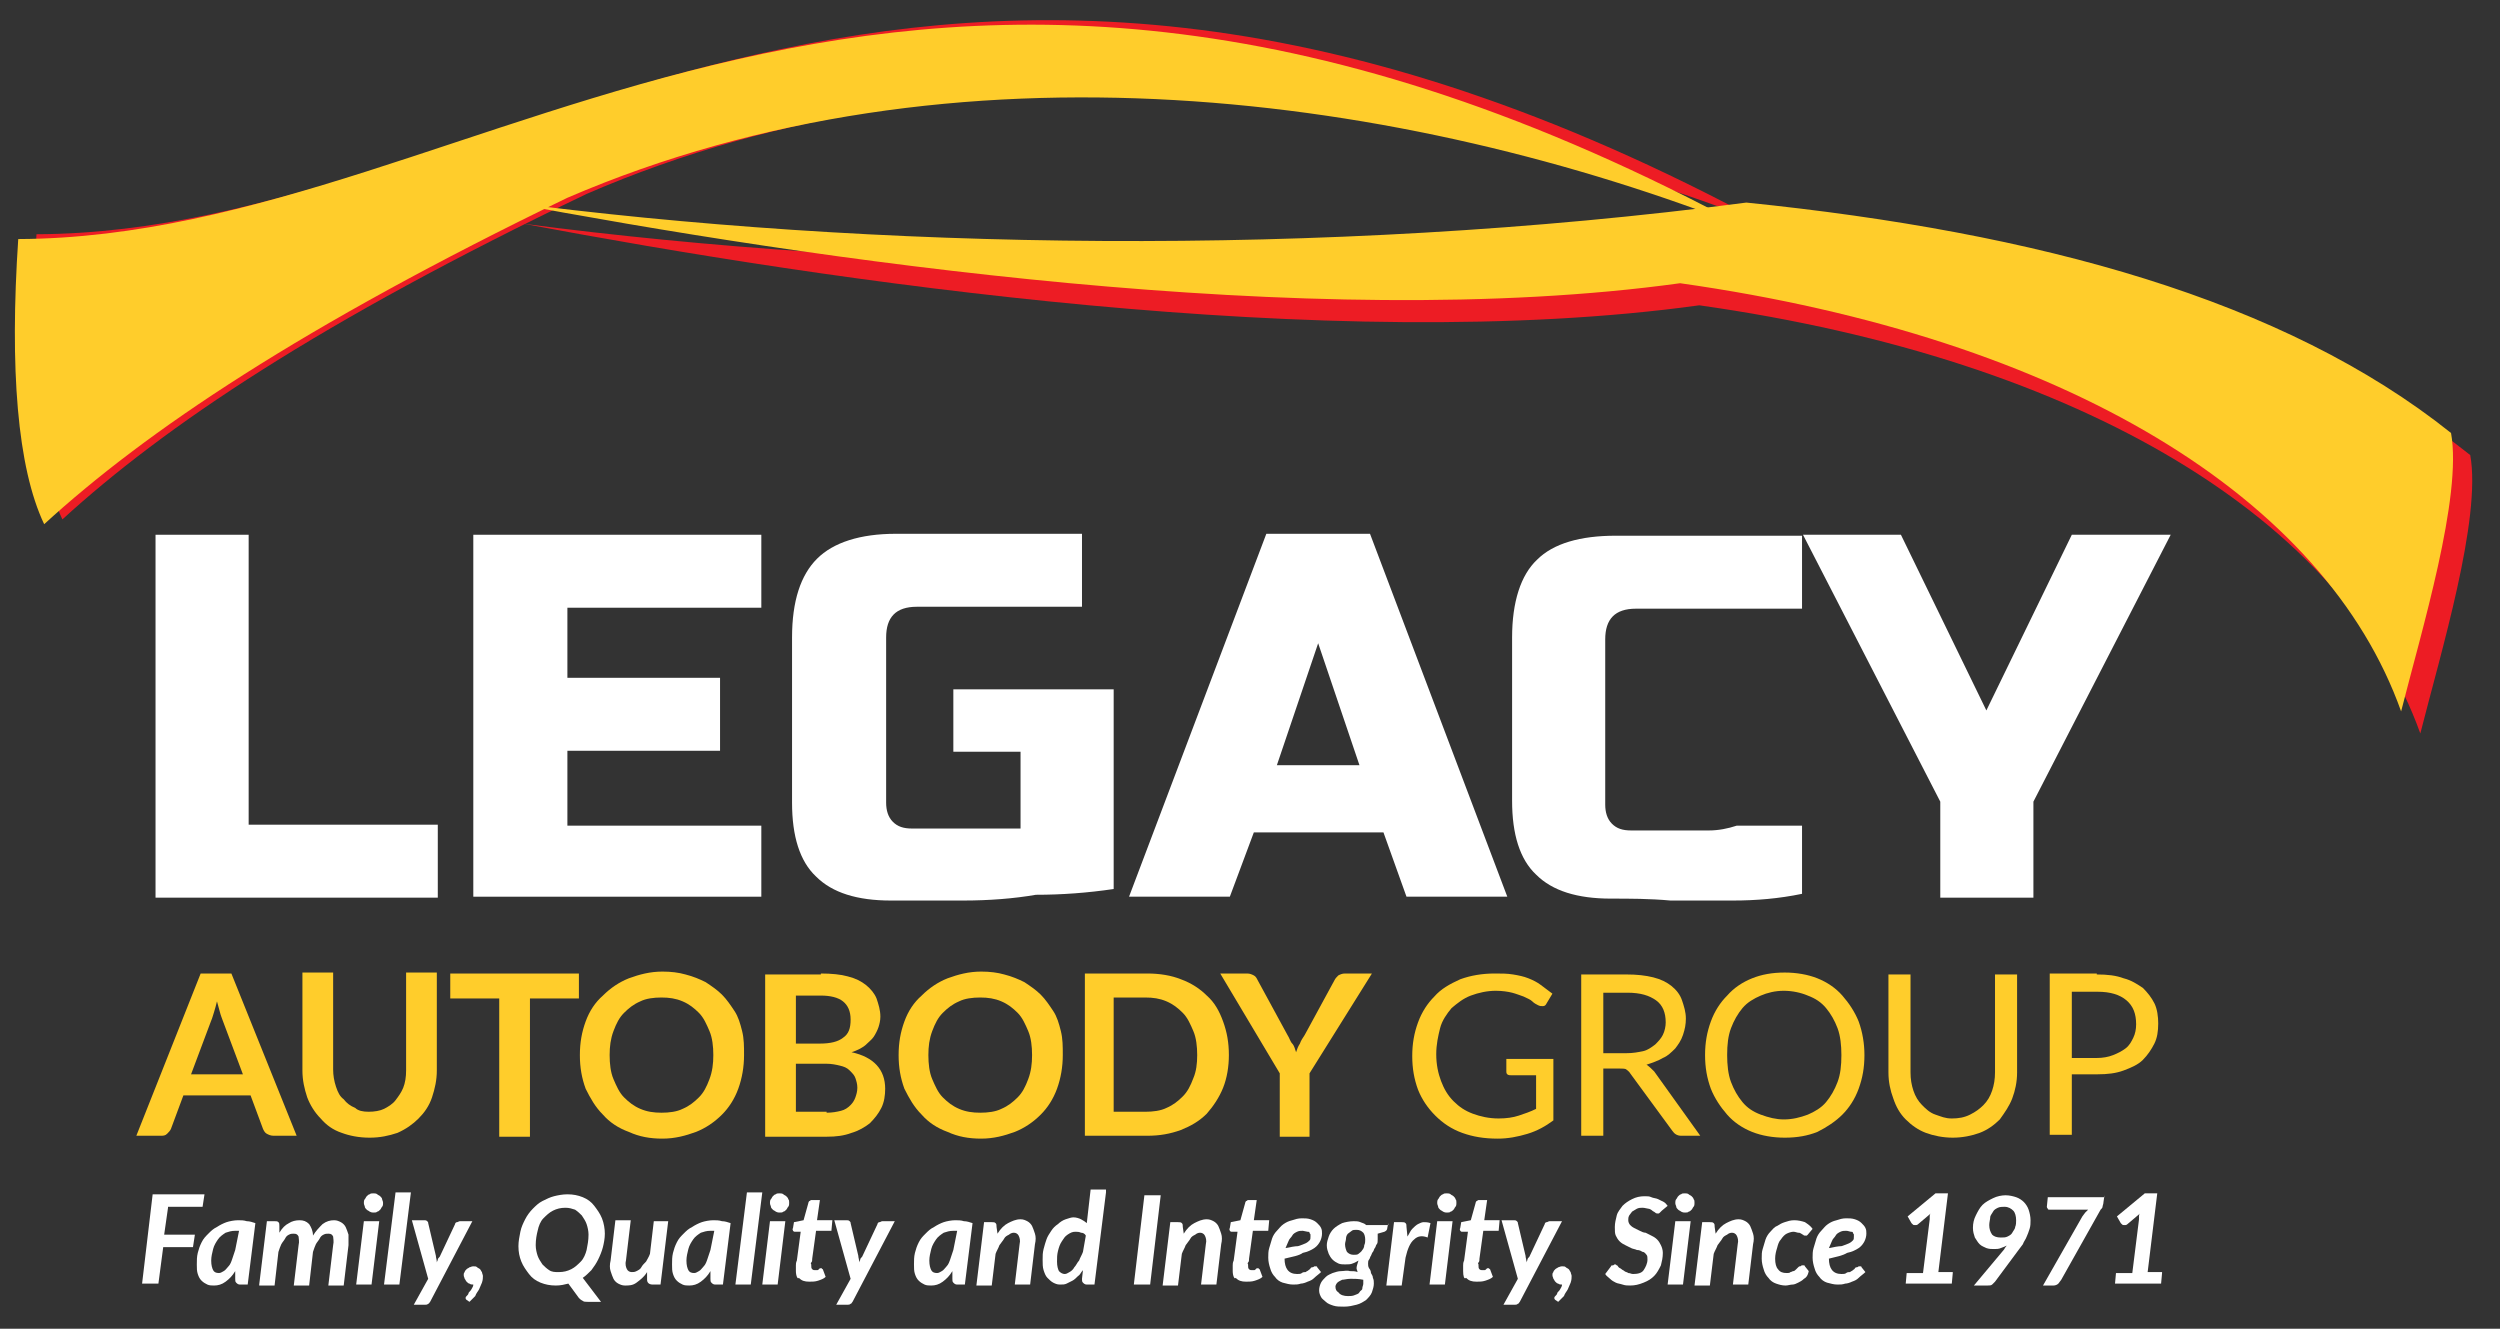 <?xml version="1.0" encoding="utf-8"?>
<!-- Generator: Adobe Illustrator 21.0.0, SVG Export Plug-In . SVG Version: 6.00 Build 0)  -->
<!DOCTYPE svg PUBLIC "-//W3C//DTD SVG 1.1//EN" "http://www.w3.org/Graphics/SVG/1.1/DTD/svg11.dtd">
<svg version="1.1" id="Layer_1" xmlns="http://www.w3.org/2000/svg" xmlns:xlink="http://www.w3.org/1999/xlink" x="0px" y="0px"
	 viewBox="0 0 260.4 138.4" style="enable-background:new 0 0 260.4 138.4;" xml:space="preserve">
<rect x="0" y="0" width="260.4" height="138.4" fill="#333333" stroke="none"/>
<style type="text/css">
	.st0{fill:#FFCD2B;}
	.st1{fill:#FFFFFF;}
	.st2{fill-rule:evenodd;clip-rule:evenodd;fill:#ED1C24;}
	.st3{fill-rule:evenodd;clip-rule:evenodd;fill:#FFCD2B;}
</style>
<g>
	<g>
		<path class="st0" d="M30.9,118.3h-2.4c-0.3,0-0.5-0.1-0.7-0.2s-0.3-0.3-0.4-0.5l-1.3-3.5h-7l-1.3,3.5c-0.1,0.2-0.2,0.3-0.4,0.5
			s-0.4,0.2-0.7,0.2h-2.5l6.7-16.9h3.2L30.9,118.3z M25.3,111.9l-2.1-5.6c-0.1-0.3-0.2-0.5-0.3-0.9s-0.2-0.7-0.3-1.1
			c-0.1,0.4-0.2,0.8-0.3,1.1c-0.1,0.3-0.2,0.7-0.3,0.9l-2.1,5.6H25.3z"/>
		<path class="st0" d="M38.4,115.8c0.6,0,1.2-0.1,1.6-0.3s0.9-0.5,1.2-0.9c0.3-0.4,0.6-0.8,0.8-1.3s0.3-1.1,0.3-1.8v-10.2h3.2v10.2
			c0,1-0.2,1.9-0.5,2.8c-0.3,0.9-0.8,1.6-1.4,2.2s-1.3,1.1-2.2,1.5c-0.9,0.3-1.8,0.5-2.9,0.5c-1.1,0-2.1-0.2-2.9-0.5
			c-0.9-0.3-1.6-0.8-2.2-1.5c-0.6-0.6-1.1-1.4-1.4-2.2c-0.3-0.9-0.5-1.8-0.5-2.8v-10.2h3.2v10.1c0,0.6,0.1,1.2,0.3,1.8
			s0.4,1,0.8,1.3c0.3,0.4,0.7,0.7,1.2,0.9C37.3,115.7,37.8,115.8,38.4,115.8z"/>
		<path class="st0" d="M60.3,104h-5.1v14.4H52V104h-5.1v-2.6h13.4V104z"/>
		<path class="st0" d="M77.5,109.9c0,1.2-0.2,2.4-0.6,3.5c-0.4,1.1-1,2-1.7,2.7c-0.8,0.8-1.7,1.4-2.7,1.8c-1.1,0.4-2.2,0.7-3.5,0.7
			c-1.3,0-2.4-0.2-3.5-0.7c-1.1-0.4-2-1-2.7-1.8c-0.8-0.8-1.3-1.7-1.8-2.7c-0.4-1.1-0.6-2.2-0.6-3.5s0.2-2.4,0.6-3.5
			c0.4-1.1,1-2,1.8-2.7c0.8-0.8,1.7-1.4,2.7-1.8c1.1-0.4,2.2-0.7,3.5-0.7c0.9,0,1.7,0.1,2.4,0.3c0.8,0.2,1.5,0.5,2.1,0.8
			c0.6,0.4,1.2,0.8,1.7,1.3c0.5,0.5,0.9,1.1,1.3,1.7s0.6,1.3,0.8,2.1S77.5,109,77.5,109.9z M74.3,109.9c0-0.9-0.1-1.8-0.4-2.5
			c-0.3-0.7-0.6-1.4-1.1-1.9s-1-0.9-1.7-1.2c-0.7-0.3-1.4-0.4-2.2-0.4c-0.8,0-1.6,0.1-2.2,0.4c-0.7,0.3-1.2,0.7-1.7,1.2
			c-0.5,0.5-0.8,1.1-1.1,1.9s-0.4,1.6-0.4,2.5c0,0.9,0.1,1.8,0.4,2.5c0.3,0.7,0.6,1.4,1.1,1.9c0.5,0.5,1,0.9,1.7,1.2
			c0.7,0.3,1.4,0.4,2.2,0.4c0.8,0,1.6-0.1,2.2-0.4c0.7-0.3,1.2-0.7,1.7-1.2s0.8-1.1,1.1-1.9C74.2,111.6,74.3,110.8,74.3,109.9z"/>
		<path class="st0" d="M85.5,101.4c1.1,0,2.1,0.1,2.8,0.3c0.8,0.2,1.4,0.5,1.9,0.9s0.9,0.9,1.1,1.4c0.2,0.6,0.4,1.2,0.4,1.9
			c0,0.4-0.1,0.8-0.2,1.1s-0.3,0.7-0.5,1s-0.6,0.6-0.9,0.9c-0.4,0.3-0.8,0.5-1.4,0.7c2.3,0.5,3.5,1.8,3.5,3.8c0,0.7-0.1,1.4-0.4,2
			c-0.3,0.6-0.7,1.1-1.2,1.6c-0.5,0.4-1.2,0.8-1.9,1c-0.8,0.3-1.6,0.4-2.6,0.4h-6.4v-16.9H85.5z M82.9,103.8v4.9h2.5
			c1.1,0,1.9-0.2,2.4-0.6c0.6-0.4,0.8-1,0.8-1.9c0-0.9-0.3-1.5-0.8-1.9c-0.5-0.4-1.3-0.6-2.3-0.6H82.9z M86.1,115.9
			c0.6,0,1.1-0.1,1.5-0.2c0.4-0.1,0.7-0.3,1-0.6c0.2-0.2,0.4-0.5,0.5-0.8s0.2-0.6,0.2-1c0-0.4-0.1-0.7-0.2-1s-0.3-0.5-0.6-0.8
			s-0.6-0.4-1-0.5s-0.9-0.2-1.4-0.2h-3.2v5H86.1z"/>
		<path class="st0" d="M110.7,109.9c0,1.2-0.2,2.4-0.6,3.5c-0.4,1.1-1,2-1.7,2.7c-0.8,0.8-1.7,1.4-2.7,1.8c-1.1,0.4-2.2,0.7-3.5,0.7
			c-1.3,0-2.4-0.2-3.5-0.7c-1.1-0.4-2-1-2.7-1.8c-0.8-0.8-1.3-1.7-1.8-2.7c-0.4-1.1-0.6-2.2-0.6-3.5s0.2-2.4,0.6-3.5
			c0.4-1.1,1-2,1.8-2.7c0.8-0.8,1.7-1.4,2.7-1.8c1.1-0.4,2.2-0.7,3.5-0.7c0.9,0,1.7,0.1,2.4,0.3c0.8,0.2,1.5,0.5,2.1,0.8
			c0.6,0.4,1.2,0.8,1.7,1.3c0.5,0.5,0.9,1.1,1.3,1.7s0.6,1.3,0.8,2.1S110.7,109,110.7,109.9z M107.5,109.9c0-0.9-0.1-1.8-0.4-2.5
			c-0.3-0.7-0.6-1.4-1.1-1.9s-1-0.9-1.7-1.2c-0.7-0.3-1.4-0.4-2.2-0.4c-0.8,0-1.6,0.1-2.2,0.4c-0.7,0.3-1.2,0.7-1.7,1.2
			c-0.5,0.5-0.8,1.1-1.1,1.9s-0.4,1.6-0.4,2.5c0,0.9,0.1,1.8,0.4,2.5c0.3,0.7,0.6,1.4,1.1,1.9c0.5,0.5,1,0.9,1.7,1.2
			c0.7,0.3,1.4,0.4,2.2,0.4c0.8,0,1.6-0.1,2.2-0.4c0.7-0.3,1.2-0.7,1.7-1.2s0.8-1.1,1.1-1.9C107.4,111.6,107.5,110.8,107.5,109.9z"
			/>
		<path class="st0" d="M128,109.9c0,1.2-0.2,2.4-0.6,3.4c-0.4,1-1,1.9-1.7,2.7c-0.8,0.8-1.7,1.3-2.7,1.7c-1.1,0.4-2.2,0.6-3.5,0.6
			h-6.5v-16.9h6.5c1.3,0,2.5,0.2,3.5,0.6c1.1,0.4,2,1,2.7,1.7c0.8,0.7,1.3,1.6,1.7,2.7C127.8,107.5,128,108.6,128,109.9z
			 M124.7,109.9c0-0.9-0.1-1.8-0.4-2.5s-0.6-1.4-1.1-1.9c-0.5-0.5-1-0.9-1.7-1.2c-0.7-0.3-1.4-0.4-2.2-0.4h-3.3v11.9h3.3
			c0.8,0,1.6-0.1,2.2-0.4c0.7-0.3,1.2-0.7,1.7-1.2c0.5-0.5,0.8-1.1,1.1-1.9C124.6,111.6,124.7,110.8,124.7,109.9z"/>
		<path class="st0" d="M136.4,111.8v6.6h-3.1v-6.6l-6.2-10.4h2.8c0.3,0,0.5,0.1,0.7,0.2c0.2,0.1,0.3,0.3,0.4,0.5l3.1,5.7
			c0.2,0.3,0.3,0.7,0.5,0.9s0.3,0.6,0.4,0.9c0.1-0.3,0.2-0.6,0.4-0.9c0.1-0.3,0.3-0.6,0.5-0.9l3.1-5.7c0.1-0.2,0.2-0.3,0.4-0.5
			c0.2-0.1,0.4-0.2,0.7-0.2h2.8L136.4,111.8z"/>
		<path class="st0" d="M161.8,110.3v6.4c-0.8,0.6-1.7,1.1-2.7,1.4s-2,0.5-3.1,0.5c-1.4,0-2.6-0.2-3.7-0.6c-1.1-0.4-2-1-2.8-1.8
			c-0.8-0.8-1.4-1.7-1.8-2.7c-0.4-1.1-0.6-2.2-0.6-3.5c0-1.3,0.2-2.4,0.6-3.5c0.4-1.1,1-2,1.7-2.7c0.7-0.8,1.6-1.3,2.7-1.8
			c1.1-0.4,2.3-0.6,3.6-0.6c0.7,0,1.3,0,1.9,0.1s1.1,0.2,1.6,0.4c0.5,0.2,0.9,0.4,1.3,0.7c0.4,0.3,0.8,0.6,1.2,0.9l-0.6,1
			c-0.1,0.2-0.2,0.3-0.4,0.3s-0.3,0-0.5-0.1c-0.2-0.1-0.4-0.2-0.6-0.4c-0.2-0.2-0.5-0.3-0.9-0.5c-0.3-0.1-0.8-0.3-1.2-0.4
			s-1-0.2-1.7-0.2c-0.9,0-1.8,0.2-2.6,0.5c-0.8,0.3-1.4,0.8-2,1.3c-0.5,0.6-1,1.3-1.2,2.1s-0.4,1.7-0.4,2.7c0,1.1,0.2,2,0.5,2.8
			c0.3,0.8,0.7,1.5,1.3,2.1c0.6,0.6,1.2,1,2,1.3c0.8,0.3,1.7,0.5,2.7,0.5c0.8,0,1.5-0.1,2.1-0.3c0.6-0.2,1.2-0.4,1.8-0.7V112h-2.6
			c-0.1,0-0.3,0-0.4-0.1s-0.1-0.2-0.1-0.3v-1.3H161.8z"/>
		<path class="st0" d="M177.1,118.3h-2c-0.4,0-0.7-0.2-0.9-0.5l-4.4-6c-0.1-0.2-0.3-0.3-0.4-0.4s-0.4-0.1-0.7-0.1H167v7h-2.3v-16.8
			h4.7c1.1,0,2,0.1,2.8,0.3c0.8,0.2,1.4,0.5,1.9,0.9c0.5,0.4,0.9,0.9,1.1,1.5c0.2,0.6,0.4,1.2,0.4,1.9c0,0.6-0.1,1.1-0.3,1.7
			s-0.5,1-0.8,1.4c-0.4,0.4-0.8,0.8-1.3,1c-0.5,0.3-1.1,0.5-1.7,0.7c0.3,0.2,0.5,0.4,0.8,0.7L177.1,118.3z M169.4,109.7
			c0.7,0,1.2-0.1,1.7-0.2s0.9-0.4,1.3-0.7c0.3-0.3,0.6-0.6,0.8-1s0.3-0.9,0.3-1.3c0-1-0.3-1.8-1-2.3c-0.7-0.5-1.6-0.8-3-0.8H167v6.3
			H169.4z"/>
		<path class="st0" d="M194.2,109.9c0,1.3-0.2,2.4-0.6,3.5c-0.4,1.1-1,2-1.7,2.7s-1.6,1.3-2.6,1.8c-1,0.4-2.1,0.6-3.4,0.6
			c-1.2,0-2.4-0.2-3.4-0.6c-1-0.4-1.9-1-2.6-1.8c-0.7-0.8-1.3-1.7-1.7-2.7c-0.4-1.1-0.6-2.2-0.6-3.5c0-1.3,0.2-2.4,0.6-3.5
			c0.4-1.1,1-2,1.7-2.7c0.7-0.8,1.6-1.4,2.6-1.8c1-0.4,2.1-0.6,3.4-0.6c1.2,0,2.4,0.2,3.4,0.6c1,0.4,1.9,1,2.6,1.8
			c0.7,0.8,1.3,1.7,1.7,2.7C194,107.5,194.2,108.7,194.2,109.9z M191.8,109.9c0-1-0.1-2-0.4-2.8c-0.3-0.8-0.7-1.5-1.2-2.1
			c-0.5-0.6-1.1-1-1.9-1.3c-0.7-0.3-1.6-0.5-2.5-0.5c-0.9,0-1.7,0.2-2.4,0.5s-1.4,0.7-1.9,1.3s-0.9,1.3-1.2,2.1
			c-0.3,0.8-0.4,1.7-0.4,2.8c0,1,0.1,2,0.4,2.8c0.3,0.8,0.7,1.5,1.2,2.1c0.5,0.6,1.1,1,1.9,1.3s1.6,0.5,2.4,0.5
			c0.9,0,1.7-0.2,2.5-0.5c0.7-0.3,1.4-0.7,1.9-1.3c0.5-0.6,0.9-1.3,1.2-2.1C191.7,111.9,191.8,111,191.8,109.9z"/>
		<path class="st0" d="M203.3,116.5c0.7,0,1.3-0.1,1.9-0.4s1-0.6,1.4-1c0.4-0.4,0.7-0.9,0.9-1.5s0.3-1.2,0.3-1.9v-10.2h2.3v10.2
			c0,1-0.2,1.9-0.5,2.7c-0.3,0.8-0.8,1.5-1.3,2.2c-0.6,0.6-1.3,1.1-2.1,1.4s-1.8,0.5-2.8,0.5s-2-0.2-2.8-0.5
			c-0.8-0.3-1.5-0.8-2.1-1.4c-0.6-0.6-1-1.3-1.3-2.2c-0.3-0.8-0.5-1.7-0.5-2.7v-10.2h2.3v10.2c0,0.7,0.1,1.3,0.3,1.9
			s0.5,1.1,0.9,1.5c0.4,0.4,0.8,0.8,1.4,1S202.6,116.5,203.3,116.5z"/>
		<path class="st0" d="M218.4,101.5c1.1,0,2,0.1,2.8,0.4c0.8,0.2,1.4,0.6,2,1c0.5,0.5,0.9,1,1.2,1.6s0.4,1.4,0.4,2.1
			c0,0.8-0.1,1.5-0.4,2.1c-0.3,0.6-0.7,1.2-1.2,1.7c-0.5,0.5-1.2,0.8-2,1.1c-0.8,0.3-1.7,0.4-2.7,0.4h-2.7v6.3h-2.3v-16.8H218.4z
			 M218.4,110.2c0.6,0,1.2-0.1,1.7-0.3s0.9-0.4,1.3-0.7s0.6-0.7,0.8-1.1c0.2-0.4,0.3-0.9,0.3-1.4c0-1.1-0.3-1.9-1-2.5
			c-0.7-0.6-1.7-0.9-3-0.9h-2.7v6.9H218.4z"/>
	</g>
	<g>
		<path class="st1" d="M25.9,85.9h19.7v7.6H16.2V55.7h9.7V85.9z"/>
		<path class="st1" d="M79.3,93.4h-30V55.7h30v7.6H59.1v7.3H75v7.6H59.1v7.8h20.2V93.4z"/>
		<path class="st1" d="M92.8,93.8c-3.5,0-6.1-0.8-7.8-2.5c-1.7-1.6-2.5-4.2-2.5-7.7V66.4c0-3.8,0.9-6.5,2.6-8.2
			c1.7-1.7,4.5-2.6,8.2-2.6h19.4v7.6H95.5c-2.2,0-3.2,1.1-3.2,3.2v17.2c0,0.8,0.2,1.5,0.7,2c0.5,0.5,1.1,0.7,2,0.7
			c1.1,0,2.3,0,3.6,0c1.3,0,2.5,0,3.7,0c1.3,0,2.7,0,4,0v-8h-7v-6.5H116v20.8c-2.7,0.4-5.4,0.6-8.1,0.6c-2.3,0.4-4.9,0.6-7.6,0.6
			C97.6,93.8,95.1,93.8,92.8,93.8z"/>
		<path class="st1" d="M128.1,93.4h-10.5l14.3-37.8h10.8L157,93.4h-10.5l-2.4-6.7h-13.5L128.1,93.4z M133,79.7h8.6L137.3,67
			L133,79.7z"/>
		<path class="st1" d="M167.8,93.6c-3.5,0-6.1-0.8-7.8-2.5c-1.7-1.6-2.5-4.2-2.5-7.7V66.4c0-3.7,0.9-6.5,2.6-8.1
			c1.7-1.7,4.5-2.5,8.2-2.5h19.4v7.6h-17.3c-2.2,0-3.2,1.1-3.2,3.2v17.2c0,0.8,0.2,1.5,0.7,2c0.5,0.5,1.1,0.7,2,0.7
			c0.7,0,1.5,0,2.4,0c0.9,0,1.8,0,2.8,0s2,0,2.9,0c1,0,2-0.2,2.9-0.5c2.2,0,4.5,0,6.8,0v7.1c-2.4,0.5-4.8,0.7-7.2,0.7
			c-2.1,0-4.2,0-6.5,0C171.8,93.6,169.7,93.6,167.8,93.6z"/>
		<path class="st1" d="M187.8,55.7H198l8.9,18.3l8.9-18.3h10.3l-14.3,27.8v10h-9.7v-10L187.8,55.7z"/>
	</g>
	<g>
		<path class="st1" d="M17.5,125.8l-0.4,2.8h3.2l-0.2,1.3H17l-0.5,3.8h-1.7l1.1-9.3h5.4l-0.2,1.3H17.5z"/>
		<path class="st1" d="M24.5,132.4c-0.3,0.5-0.6,0.8-1,1.1c-0.4,0.3-0.8,0.4-1.2,0.4c-0.2,0-0.5,0-0.7-0.1c-0.2-0.1-0.4-0.2-0.6-0.4
			c-0.2-0.2-0.3-0.4-0.4-0.7c-0.1-0.3-0.1-0.6-0.1-1c0-0.4,0-0.8,0.1-1.2c0.1-0.4,0.2-0.7,0.4-1.1s0.4-0.6,0.7-0.9
			c0.3-0.3,0.5-0.5,0.9-0.7c0.3-0.2,0.7-0.4,1-0.5s0.8-0.2,1.2-0.2c0.3,0,0.6,0,0.9,0.1c0.3,0,0.6,0.1,0.9,0.2l-0.8,6.4h-0.8
			c-0.2,0-0.3-0.1-0.4-0.2c-0.1-0.1-0.1-0.2-0.1-0.4L24.5,132.4z M24.9,128.2c-0.1,0-0.1,0-0.2,0c-0.1,0-0.1,0-0.2,0
			c-0.4,0-0.7,0.1-1,0.2c-0.3,0.2-0.6,0.4-0.8,0.7c-0.2,0.3-0.4,0.6-0.5,1c-0.1,0.4-0.2,0.8-0.2,1.2c0,0.5,0.1,0.8,0.2,1
			c0.1,0.2,0.3,0.3,0.6,0.3c0.2,0,0.3-0.1,0.5-0.2c0.2-0.1,0.3-0.3,0.5-0.5c0.2-0.2,0.3-0.5,0.4-0.8c0.1-0.3,0.2-0.6,0.3-0.9
			L24.9,128.2z"/>
		<path class="st1" d="M27,133.8l0.8-6.6h0.8c0.2,0,0.3,0,0.4,0.1s0.1,0.2,0.1,0.4l0,0.7c0.3-0.5,0.6-0.8,1-1
			c0.3-0.2,0.7-0.3,1.1-0.3c0.4,0,0.7,0.1,1,0.4c0.2,0.3,0.4,0.7,0.4,1.2c0.3-0.5,0.7-0.9,1-1.2c0.4-0.3,0.8-0.4,1.2-0.4
			c0.3,0,0.5,0.1,0.7,0.2c0.2,0.1,0.4,0.3,0.5,0.5c0.1,0.2,0.2,0.5,0.3,0.8c0,0.3,0,0.7,0,1.1l-0.5,4.2h-1.6l0.5-4.2
			c0.1-0.4,0-0.7,0-0.9c-0.1-0.2-0.2-0.3-0.5-0.3c-0.2,0-0.3,0-0.5,0.1c-0.2,0.1-0.3,0.2-0.4,0.4c-0.1,0.2-0.3,0.4-0.4,0.6
			c-0.1,0.2-0.2,0.5-0.3,0.8l-0.4,3.5h-1.6l0.5-4.2c0.1-0.4,0-0.7,0-0.9c-0.1-0.2-0.2-0.3-0.5-0.3c-0.2,0-0.3,0-0.5,0.1
			c-0.2,0.1-0.3,0.2-0.4,0.4s-0.3,0.4-0.4,0.6s-0.2,0.5-0.3,0.8l-0.4,3.5H27z"/>
		<path class="st1" d="M39.5,127.2l-0.8,6.6h-1.6l0.8-6.6H39.5z M39.9,125.3c0,0.1,0,0.3-0.1,0.4s-0.1,0.2-0.2,0.3
			c-0.1,0.1-0.2,0.2-0.3,0.2c-0.1,0.1-0.2,0.1-0.4,0.1c-0.1,0-0.2,0-0.4-0.1c-0.1-0.1-0.2-0.1-0.3-0.2c-0.1-0.1-0.2-0.2-0.2-0.3
			s-0.1-0.2-0.1-0.4c0-0.1,0-0.3,0.1-0.4c0.1-0.1,0.1-0.2,0.2-0.3c0.1-0.1,0.2-0.2,0.3-0.2c0.1-0.1,0.2-0.1,0.4-0.1
			c0.1,0,0.3,0,0.4,0.1c0.1,0.1,0.2,0.1,0.3,0.2s0.2,0.2,0.2,0.3C39.8,125,39.9,125.1,39.9,125.3z"/>
		<path class="st1" d="M40,133.8l1.2-9.6h1.6l-1.2,9.6H40z"/>
		<path class="st1" d="M49.2,127.2l-4.4,8.4c-0.1,0.1-0.1,0.2-0.2,0.2c-0.1,0.1-0.2,0.1-0.3,0.1h-1.2l1.5-2.7l-1.7-6.1h1.3
			c0.1,0,0.2,0,0.3,0.1c0.1,0.1,0.1,0.1,0.1,0.2l0.8,3.4c0,0.2,0.1,0.4,0.1,0.7c0-0.1,0.1-0.2,0.1-0.3c0-0.1,0.1-0.2,0.2-0.3
			l1.6-3.4c0-0.1,0.1-0.2,0.2-0.2s0.2-0.1,0.3-0.1H49.2z"/>
		<path class="st1" d="M48.6,135.4c-0.1-0.1-0.1-0.1-0.1-0.2c0-0.1,0-0.1,0.1-0.2c0.1-0.1,0.2-0.2,0.2-0.3s0.2-0.2,0.3-0.4
			s0.2-0.3,0.2-0.5c-0.1,0-0.3,0-0.4-0.1c-0.1,0-0.2-0.1-0.3-0.2s-0.1-0.2-0.2-0.3c0-0.1-0.1-0.2-0.1-0.4c0-0.1,0-0.2,0.1-0.3
			c0-0.1,0.1-0.2,0.2-0.3c0.1-0.1,0.2-0.1,0.3-0.2c0.1,0,0.2-0.1,0.4-0.1c0.2,0,0.3,0,0.4,0.1c0.1,0.1,0.2,0.1,0.3,0.2
			c0.1,0.1,0.1,0.2,0.2,0.3c0,0.1,0.1,0.3,0.1,0.4c0,0.2,0,0.4-0.1,0.7c-0.1,0.2-0.2,0.5-0.3,0.7c-0.1,0.2-0.3,0.4-0.4,0.7
			c-0.2,0.2-0.4,0.4-0.6,0.6L48.6,135.4z"/>
		<path class="st1" d="M59.2,133.7c-0.4,0.1-0.8,0.2-1.3,0.2c-0.6,0-1.1-0.1-1.6-0.3c-0.5-0.2-0.9-0.5-1.2-0.9s-0.6-0.8-0.8-1.3
			c-0.2-0.5-0.3-1-0.3-1.6c0-0.5,0.1-1,0.2-1.5s0.3-0.9,0.5-1.3c0.2-0.4,0.5-0.8,0.8-1.1c0.3-0.3,0.6-0.6,1-0.8
			c0.4-0.2,0.8-0.4,1.2-0.5s0.9-0.2,1.4-0.2c0.6,0,1.1,0.1,1.6,0.3s0.9,0.5,1.2,0.9c0.3,0.4,0.6,0.8,0.8,1.3s0.3,1.1,0.3,1.6
			c0,0.5-0.1,1-0.2,1.4s-0.3,0.9-0.5,1.3c-0.2,0.4-0.4,0.7-0.7,1.1c-0.3,0.3-0.6,0.6-0.9,0.8l1.9,2.5h-1.4c-0.2,0-0.4,0-0.5-0.1
			c-0.2-0.1-0.3-0.2-0.4-0.3L59.2,133.7z M55.8,129.7c0,0.4,0.1,0.8,0.2,1.1c0.1,0.3,0.3,0.6,0.5,0.9c0.2,0.2,0.4,0.4,0.7,0.6
			s0.6,0.2,1,0.2c0.5,0,0.9-0.1,1.3-0.3s0.7-0.5,1-0.8c0.3-0.3,0.5-0.8,0.6-1.2c0.1-0.5,0.2-1,0.2-1.6c0-0.4-0.1-0.8-0.2-1.1
			s-0.3-0.6-0.5-0.9c-0.2-0.2-0.4-0.4-0.7-0.6c-0.3-0.1-0.6-0.2-1-0.2c-0.5,0-0.9,0.1-1.3,0.3c-0.4,0.2-0.7,0.5-1,0.8
			s-0.5,0.8-0.6,1.3C55.9,128.6,55.8,129.1,55.8,129.7z"/>
		<path class="st1" d="M69.6,127.2l-0.8,6.6H68c-0.4,0-0.6-0.2-0.6-0.5l0-0.8c-0.3,0.5-0.7,0.8-1.1,1.1s-0.8,0.3-1.2,0.3
			c-0.3,0-0.5-0.1-0.7-0.2c-0.2-0.1-0.4-0.3-0.5-0.5c-0.1-0.2-0.2-0.5-0.3-0.8c-0.1-0.3-0.1-0.7,0-1.1l0.5-4.2h1.6l-0.5,4.2
			c-0.1,0.4,0,0.7,0.1,0.9c0.1,0.2,0.3,0.3,0.5,0.3c0.2,0,0.3,0,0.5-0.1c0.2-0.1,0.4-0.2,0.5-0.4s0.3-0.4,0.5-0.6
			c0.1-0.2,0.3-0.5,0.4-0.8l0.4-3.4H69.6z"/>
		<path class="st1" d="M74,132.4c-0.3,0.5-0.6,0.8-1,1.1c-0.4,0.3-0.8,0.4-1.2,0.4c-0.2,0-0.5,0-0.7-0.1c-0.2-0.1-0.4-0.2-0.6-0.4
			c-0.2-0.2-0.3-0.4-0.4-0.7c-0.1-0.3-0.1-0.6-0.1-1c0-0.4,0-0.8,0.1-1.2c0.1-0.4,0.2-0.7,0.4-1.1s0.4-0.6,0.7-0.9
			c0.3-0.3,0.5-0.5,0.9-0.7c0.3-0.2,0.7-0.4,1-0.5s0.8-0.2,1.2-0.2c0.3,0,0.6,0,0.9,0.1c0.3,0,0.6,0.1,0.9,0.2l-0.8,6.4h-0.8
			c-0.2,0-0.3-0.1-0.4-0.2c-0.1-0.1-0.1-0.2-0.1-0.4L74,132.4z M74.4,128.2c-0.1,0-0.1,0-0.2,0c-0.1,0-0.1,0-0.2,0
			c-0.4,0-0.7,0.1-1,0.2c-0.3,0.2-0.6,0.4-0.8,0.7c-0.2,0.3-0.4,0.6-0.5,1c-0.1,0.4-0.2,0.8-0.2,1.2c0,0.5,0.1,0.8,0.2,1
			c0.1,0.2,0.3,0.3,0.6,0.3c0.2,0,0.3-0.1,0.5-0.2c0.2-0.1,0.3-0.3,0.5-0.5c0.2-0.2,0.3-0.5,0.4-0.8c0.1-0.3,0.2-0.6,0.3-0.9
			L74.4,128.2z"/>
		<path class="st1" d="M76.6,133.8l1.2-9.6h1.6l-1.2,9.6H76.6z"/>
		<path class="st1" d="M81.8,127.2l-0.8,6.6h-1.6l0.8-6.6H81.8z M82.2,125.3c0,0.1,0,0.3-0.1,0.4s-0.1,0.2-0.2,0.3
			c-0.1,0.1-0.2,0.2-0.3,0.2c-0.1,0.1-0.2,0.1-0.4,0.1c-0.1,0-0.2,0-0.4-0.1c-0.1-0.1-0.2-0.1-0.3-0.2c-0.1-0.1-0.2-0.2-0.2-0.3
			s-0.1-0.2-0.1-0.4c0-0.1,0-0.3,0.1-0.4c0.1-0.1,0.1-0.2,0.2-0.3c0.1-0.1,0.2-0.2,0.3-0.2c0.1-0.1,0.2-0.1,0.4-0.1
			c0.1,0,0.3,0,0.4,0.1c0.1,0.1,0.2,0.1,0.3,0.2s0.2,0.2,0.2,0.3C82.2,125,82.2,125.1,82.2,125.3z"/>
		<path class="st1" d="M82.9,132.4c0,0,0-0.1,0-0.1c0,0,0-0.1,0-0.2s0-0.2,0-0.3c0-0.1,0-0.3,0.1-0.5l0.4-3h-0.6
			c-0.1,0-0.1,0-0.2-0.1c0-0.1-0.1-0.1,0-0.3l0.1-0.6l1-0.2l0.5-1.8c0-0.1,0.1-0.2,0.1-0.2c0.1,0,0.1-0.1,0.2-0.1h0.9l-0.3,2.1h1.6
			l-0.1,1.1h-1.6l-0.4,2.9c0,0.2,0,0.3-0.1,0.4s0,0.2,0,0.2c0,0.1,0,0.1,0,0.1c0,0,0,0,0,0c0,0.2,0,0.3,0.1,0.4
			c0.1,0.1,0.2,0.1,0.3,0.1c0.1,0,0.2,0,0.2,0c0.1,0,0.1,0,0.2-0.1c0,0,0.1-0.1,0.1-0.1c0,0,0.1,0,0.1,0c0,0,0.1,0,0.1,0
			c0,0,0,0.1,0.1,0.1l0.3,0.8c-0.2,0.2-0.5,0.3-0.8,0.4c-0.3,0.1-0.6,0.1-0.9,0.1c-0.5,0-0.8-0.1-1.1-0.4
			C83.1,133.3,82.9,132.9,82.9,132.4z"/>
		<path class="st1" d="M93.2,127.2l-4.4,8.4c-0.1,0.1-0.1,0.2-0.2,0.2c-0.1,0.1-0.2,0.1-0.3,0.1h-1.2l1.5-2.7l-1.7-6.1h1.3
			c0.1,0,0.2,0,0.3,0.1c0.1,0.1,0.1,0.1,0.1,0.2l0.8,3.4c0,0.2,0.1,0.4,0.1,0.7c0-0.1,0.1-0.2,0.1-0.3c0-0.1,0.1-0.2,0.2-0.3
			l1.6-3.4c0-0.1,0.1-0.2,0.2-0.2s0.2-0.1,0.3-0.1H93.2z"/>
		<path class="st1" d="M99.2,132.4c-0.3,0.5-0.6,0.8-1,1.1c-0.4,0.3-0.8,0.4-1.2,0.4c-0.2,0-0.5,0-0.7-0.1c-0.2-0.1-0.4-0.2-0.6-0.4
			c-0.2-0.2-0.3-0.4-0.4-0.7c-0.1-0.3-0.1-0.6-0.1-1c0-0.4,0-0.8,0.1-1.2c0.1-0.4,0.2-0.7,0.4-1.1s0.4-0.6,0.7-0.9
			c0.3-0.3,0.5-0.5,0.9-0.7c0.3-0.2,0.7-0.4,1-0.5s0.8-0.2,1.2-0.2c0.3,0,0.6,0,0.9,0.1c0.3,0,0.6,0.1,0.9,0.2l-0.8,6.4h-0.8
			c-0.2,0-0.3-0.1-0.4-0.2c-0.1-0.1-0.1-0.2-0.1-0.4L99.2,132.4z M99.7,128.2c-0.1,0-0.1,0-0.2,0c-0.1,0-0.1,0-0.2,0
			c-0.4,0-0.7,0.1-1,0.2c-0.3,0.2-0.6,0.4-0.8,0.7c-0.2,0.3-0.4,0.6-0.5,1c-0.1,0.4-0.2,0.8-0.2,1.2c0,0.5,0.1,0.8,0.2,1
			c0.1,0.2,0.3,0.3,0.6,0.3c0.2,0,0.3-0.1,0.5-0.2c0.2-0.1,0.3-0.3,0.5-0.5c0.2-0.2,0.3-0.5,0.4-0.8c0.1-0.3,0.2-0.6,0.3-0.9
			L99.7,128.2z"/>
		<path class="st1" d="M103.9,128.5c0.3-0.5,0.7-0.9,1.1-1.1s0.8-0.4,1.3-0.4c0.3,0,0.5,0.1,0.7,0.2c0.2,0.1,0.4,0.3,0.5,0.5
			c0.1,0.2,0.2,0.5,0.3,0.8s0.1,0.7,0,1.1l-0.5,4.2h-1.6l0.5-4.2c0.1-0.4,0-0.7-0.1-0.9c-0.1-0.2-0.3-0.3-0.5-0.3
			c-0.2,0-0.4,0.1-0.5,0.2c-0.2,0.1-0.4,0.2-0.5,0.4s-0.3,0.4-0.5,0.7c-0.1,0.3-0.3,0.6-0.4,0.9l-0.4,3.3h-1.6l0.8-6.6h0.8
			c0.2,0,0.3,0,0.4,0.1s0.1,0.2,0.1,0.4L103.9,128.5z"/>
		<path class="st1" d="M115.2,124.2l-1.2,9.6h-0.8c-0.2,0-0.3-0.1-0.4-0.2c-0.1-0.1-0.1-0.2-0.1-0.4l0.1-0.9
			c-0.2,0.2-0.3,0.5-0.5,0.6c-0.2,0.2-0.4,0.4-0.6,0.5s-0.4,0.2-0.6,0.3c-0.2,0.1-0.4,0.1-0.7,0.1c-0.3,0-0.5-0.1-0.7-0.2
			c-0.2-0.1-0.4-0.3-0.6-0.5c-0.2-0.2-0.3-0.5-0.4-0.8c-0.1-0.3-0.1-0.7-0.1-1.1c0-0.4,0-0.7,0.1-1.1c0.1-0.4,0.2-0.7,0.3-1
			c0.1-0.3,0.3-0.6,0.5-0.9c0.2-0.3,0.4-0.5,0.7-0.7c0.2-0.2,0.5-0.4,0.8-0.5c0.3-0.1,0.6-0.2,0.8-0.2c0.3,0,0.6,0.1,0.8,0.2
			s0.5,0.3,0.6,0.4l0.4-3.5H115.2z M113.1,128.7c-0.1-0.2-0.3-0.3-0.5-0.3c-0.2-0.1-0.4-0.1-0.6-0.1c-0.3,0-0.5,0.1-0.8,0.3
			s-0.4,0.4-0.6,0.7s-0.3,0.6-0.4,1s-0.1,0.7-0.1,1.1c0,0.5,0.1,0.8,0.2,1c0.2,0.2,0.4,0.3,0.6,0.3c0.2,0,0.3-0.1,0.5-0.2
			c0.2-0.1,0.4-0.3,0.5-0.5c0.2-0.2,0.3-0.5,0.5-0.7c0.1-0.3,0.3-0.6,0.4-0.9L113.1,128.7z"/>
		<path class="st1" d="M119.8,133.8h-1.7l1.1-9.3h1.7L119.8,133.8z"/>
		<path class="st1" d="M123.3,128.5c0.3-0.5,0.7-0.9,1.1-1.1s0.8-0.4,1.3-0.4c0.3,0,0.5,0.1,0.7,0.2c0.2,0.1,0.4,0.3,0.5,0.5
			c0.1,0.2,0.2,0.5,0.3,0.8s0.1,0.7,0,1.1l-0.5,4.2h-1.6l0.5-4.2c0.1-0.4,0-0.7-0.1-0.9c-0.1-0.2-0.3-0.3-0.5-0.3
			c-0.2,0-0.4,0.1-0.5,0.2c-0.2,0.1-0.4,0.2-0.5,0.4s-0.3,0.4-0.5,0.7c-0.1,0.3-0.3,0.6-0.4,0.9l-0.4,3.3h-1.6l0.8-6.6h0.8
			c0.2,0,0.3,0,0.4,0.1s0.1,0.2,0.1,0.4L123.3,128.5z"/>
		<path class="st1" d="M128.4,132.4c0,0,0-0.1,0-0.1c0,0,0-0.1,0-0.2s0-0.2,0-0.3c0-0.1,0-0.3,0.1-0.5l0.4-3h-0.6
			c-0.1,0-0.1,0-0.2-0.1c0-0.1-0.1-0.1,0-0.3l0.1-0.6l1-0.2l0.5-1.8c0-0.1,0.1-0.2,0.1-0.2c0.1,0,0.1-0.1,0.2-0.1h0.9l-0.3,2.1h1.6
			l-0.1,1.1h-1.6l-0.4,2.9c0,0.2,0,0.3-0.1,0.4s0,0.2,0,0.2c0,0.1,0,0.1,0,0.1c0,0,0,0,0,0c0,0.2,0,0.3,0.1,0.4
			c0.1,0.1,0.2,0.1,0.3,0.1c0.1,0,0.2,0,0.2,0c0.1,0,0.1,0,0.2-0.1c0,0,0.1-0.1,0.1-0.1c0,0,0.1,0,0.1,0c0,0,0.1,0,0.1,0
			c0,0,0,0.1,0.1,0.1l0.3,0.8c-0.2,0.2-0.5,0.3-0.8,0.4c-0.3,0.1-0.6,0.1-0.9,0.1c-0.5,0-0.8-0.1-1.1-0.4
			C128.6,133.3,128.4,132.9,128.4,132.4z"/>
		<path class="st1" d="M133.8,131.1c0,1,0.4,1.6,1.3,1.6c0.2,0,0.4,0,0.5-0.1s0.3-0.1,0.4-0.1c0.1-0.1,0.2-0.1,0.3-0.2
			c0.1-0.1,0.2-0.1,0.2-0.2c0.1-0.1,0.1-0.1,0.2-0.1c0.1,0,0.2-0.1,0.2-0.1c0.1,0,0.1,0,0.2,0s0.1,0.1,0.1,0.1l0.4,0.5
			c-0.2,0.2-0.5,0.4-0.7,0.6c-0.2,0.2-0.4,0.3-0.7,0.4c-0.2,0.1-0.5,0.2-0.7,0.2c-0.3,0.1-0.5,0.1-0.8,0.1c-0.4,0-0.7-0.1-1.1-0.2
			c-0.3-0.1-0.6-0.3-0.8-0.6c-0.2-0.2-0.4-0.5-0.5-0.9c-0.1-0.3-0.2-0.7-0.2-1.1c0-0.3,0-0.7,0.1-1c0.1-0.3,0.2-0.7,0.3-1
			s0.3-0.6,0.5-0.8s0.4-0.5,0.7-0.7c0.3-0.2,0.5-0.3,0.9-0.4c0.3-0.1,0.6-0.2,1-0.2c0.3,0,0.6,0,0.9,0.1c0.3,0.1,0.5,0.2,0.7,0.4
			c0.2,0.2,0.3,0.3,0.4,0.5s0.1,0.4,0.1,0.6c0,0.3-0.1,0.6-0.2,0.8c-0.1,0.2-0.3,0.5-0.6,0.7c-0.3,0.2-0.7,0.4-1.2,0.5
			C135.3,130.8,134.6,130.9,133.8,131.1L133.8,131.1z M135.7,128.2c-0.2,0-0.4,0-0.6,0.1c-0.2,0.1-0.4,0.2-0.5,0.4
			c-0.1,0.2-0.3,0.3-0.4,0.6c-0.1,0.2-0.2,0.5-0.3,0.7c0.5-0.1,1-0.2,1.3-0.2c0.3-0.1,0.6-0.2,0.8-0.3c0.2-0.1,0.3-0.2,0.4-0.3
			c0.1-0.1,0.1-0.2,0.1-0.4c0-0.1,0-0.1,0-0.2c0-0.1-0.1-0.1-0.1-0.2s-0.1-0.1-0.2-0.1S135.8,128.2,135.7,128.2z"/>
		<path class="st1" d="M144.6,127.4l-0.1,0.5c0,0.2-0.1,0.3-0.3,0.4l-0.7,0.2c0,0.1,0,0.2,0,0.3s0,0.2,0,0.3c0,0.2,0,0.4-0.1,0.5
			s-0.1,0.3-0.2,0.4c-0.1,0.1-0.1,0.3-0.2,0.4c-0.1,0.1-0.1,0.2-0.2,0.4c-0.1,0.1-0.1,0.3-0.2,0.4s-0.1,0.3-0.1,0.4
			c0,0.2,0,0.3,0.1,0.5c0.1,0.1,0.2,0.3,0.2,0.5c0.1,0.2,0.2,0.3,0.2,0.5c0.1,0.2,0.1,0.4,0.1,0.6c0,0.3-0.1,0.6-0.2,0.9
			c-0.1,0.3-0.4,0.6-0.6,0.8c-0.3,0.2-0.6,0.4-1,0.5c-0.4,0.1-0.8,0.2-1.3,0.2c-0.4,0-0.8,0-1.1-0.1c-0.3-0.1-0.6-0.2-0.8-0.4
			c-0.2-0.2-0.4-0.3-0.5-0.5c-0.1-0.2-0.2-0.4-0.2-0.7c0-0.3,0.1-0.6,0.2-0.8c0.1-0.2,0.3-0.4,0.5-0.6c0.2-0.2,0.5-0.3,0.7-0.4
			c0.3-0.1,0.6-0.2,0.9-0.2s0.6-0.1,0.9,0c0.3,0,0.6,0,0.8,0.1c0-0.1-0.1-0.3-0.1-0.4c0-0.2,0.1-0.5,0.2-0.8
			c-0.2,0.1-0.3,0.2-0.6,0.3c-0.2,0.1-0.5,0.1-0.8,0.1c-0.2,0-0.5,0-0.7-0.1c-0.2-0.1-0.4-0.2-0.6-0.4c-0.2-0.2-0.3-0.4-0.4-0.6
			c-0.1-0.3-0.2-0.5-0.2-0.9c0-0.3,0.1-0.6,0.2-0.9c0.1-0.3,0.3-0.6,0.5-0.8c0.2-0.2,0.5-0.4,0.9-0.6c0.3-0.1,0.8-0.2,1.2-0.2
			c0.2,0,0.5,0,0.7,0.1c0.2,0.1,0.4,0.1,0.6,0.3H144.6z M140.4,135c0.2,0,0.5,0,0.7-0.1c0.2-0.1,0.4-0.1,0.5-0.3s0.3-0.2,0.3-0.4
			s0.1-0.3,0.1-0.5c0-0.1,0-0.1,0-0.2s0-0.1,0-0.2c-0.5-0.1-0.9-0.1-1.3-0.1c-0.4,0-0.7,0.1-0.9,0.1c-0.2,0.1-0.4,0.2-0.5,0.3
			s-0.2,0.3-0.2,0.4c0,0.3,0.1,0.5,0.3,0.6C139.6,134.9,140,135,140.4,135z M141,130.7c0.2,0,0.4,0,0.5-0.1c0.1-0.1,0.3-0.2,0.4-0.4
			c0.1-0.1,0.2-0.3,0.2-0.5c0.1-0.2,0.1-0.4,0.1-0.6c0-0.3-0.1-0.6-0.2-0.7c-0.2-0.2-0.4-0.3-0.7-0.3c-0.2,0-0.4,0-0.5,0.1
			c-0.1,0.1-0.3,0.2-0.4,0.3s-0.2,0.3-0.2,0.5c0,0.2-0.1,0.4-0.1,0.6c0,0.3,0.1,0.6,0.2,0.8C140.5,130.6,140.7,130.7,141,130.7z"/>
		<path class="st1" d="M146.6,128.8c0.2-0.3,0.3-0.6,0.5-0.8c0.2-0.2,0.4-0.4,0.6-0.5c0.2-0.1,0.4-0.2,0.6-0.2s0.4,0,0.7,0.1
			l-0.3,1.5c-0.5-0.2-1-0.2-1.4,0.2c-0.4,0.3-0.7,1-0.9,1.9l-0.4,2.9h-1.6l0.8-6.6h0.8c0.2,0,0.3,0,0.4,0.1s0.1,0.2,0.1,0.4
			L146.6,128.8z"/>
		<path class="st1" d="M151.3,127.2l-0.8,6.6h-1.6l0.8-6.6H151.3z M151.7,125.3c0,0.1,0,0.3-0.1,0.4s-0.1,0.2-0.2,0.3
			c-0.1,0.1-0.2,0.2-0.3,0.2c-0.1,0.1-0.2,0.1-0.4,0.1c-0.1,0-0.2,0-0.4-0.1c-0.1-0.1-0.2-0.1-0.3-0.2c-0.1-0.1-0.2-0.2-0.2-0.3
			s-0.1-0.2-0.1-0.4c0-0.1,0-0.3,0.1-0.4c0.1-0.1,0.1-0.2,0.2-0.3c0.1-0.1,0.2-0.2,0.3-0.2c0.1-0.1,0.2-0.1,0.4-0.1
			c0.1,0,0.3,0,0.4,0.1c0.1,0.1,0.2,0.1,0.3,0.2s0.2,0.2,0.2,0.3C151.7,125,151.7,125.1,151.7,125.3z"/>
		<path class="st1" d="M152.4,132.4c0,0,0-0.1,0-0.1c0,0,0-0.1,0-0.2s0-0.2,0-0.3c0-0.1,0-0.3,0.1-0.5l0.4-3h-0.6
			c-0.1,0-0.1,0-0.2-0.1c0-0.1-0.1-0.1,0-0.3l0.1-0.6l1-0.2l0.5-1.8c0-0.1,0.1-0.2,0.1-0.2c0.1,0,0.1-0.1,0.2-0.1h0.9l-0.3,2.1h1.6
			l-0.1,1.1h-1.6l-0.4,2.9c0,0.2,0,0.3-0.1,0.4s0,0.2,0,0.2c0,0.1,0,0.1,0,0.1c0,0,0,0,0,0c0,0.2,0,0.3,0.1,0.4
			c0.1,0.1,0.2,0.1,0.3,0.1c0.1,0,0.2,0,0.2,0c0.1,0,0.1,0,0.2-0.1c0,0,0.1-0.1,0.1-0.1c0,0,0.1,0,0.1,0c0,0,0.1,0,0.1,0
			c0,0,0,0.1,0.1,0.1l0.3,0.8c-0.2,0.2-0.5,0.3-0.8,0.4c-0.3,0.1-0.6,0.1-0.9,0.1c-0.5,0-0.8-0.1-1.1-0.4
			C152.5,133.3,152.4,132.9,152.4,132.4z"/>
		<path class="st1" d="M162.7,127.2l-4.4,8.4c-0.1,0.1-0.1,0.2-0.2,0.2c-0.1,0.1-0.2,0.1-0.3,0.1h-1.2l1.5-2.7l-1.7-6.1h1.3
			c0.1,0,0.2,0,0.3,0.1c0.1,0.1,0.1,0.1,0.1,0.2l0.8,3.4c0,0.2,0.1,0.4,0.1,0.7c0-0.1,0.1-0.2,0.1-0.3c0-0.1,0.1-0.2,0.2-0.3
			l1.6-3.4c0-0.1,0.1-0.2,0.2-0.2s0.2-0.1,0.3-0.1H162.7z"/>
		<path class="st1" d="M162,135.4c-0.1-0.1-0.1-0.1-0.1-0.2c0-0.1,0-0.1,0.1-0.2c0.1-0.1,0.2-0.2,0.2-0.3s0.2-0.2,0.3-0.4
			s0.2-0.3,0.2-0.5c-0.1,0-0.3,0-0.4-0.1c-0.1,0-0.2-0.1-0.3-0.2s-0.1-0.2-0.2-0.3c0-0.1-0.1-0.2-0.1-0.4c0-0.1,0-0.2,0.1-0.3
			c0-0.1,0.1-0.2,0.2-0.3c0.1-0.1,0.2-0.1,0.3-0.2c0.1,0,0.2-0.1,0.4-0.1c0.2,0,0.3,0,0.4,0.1c0.1,0.1,0.2,0.1,0.3,0.2
			c0.1,0.1,0.1,0.2,0.2,0.3c0,0.1,0.1,0.3,0.1,0.4c0,0.2,0,0.4-0.1,0.7c-0.1,0.2-0.2,0.5-0.3,0.7c-0.1,0.2-0.3,0.4-0.4,0.7
			c-0.2,0.2-0.4,0.4-0.6,0.6L162,135.4z"/>
		<path class="st1" d="M173.1,126.1c-0.1,0.1-0.1,0.1-0.2,0.2s-0.1,0.1-0.2,0.1s-0.2,0-0.3-0.1c-0.1-0.1-0.2-0.1-0.3-0.2
			c-0.1-0.1-0.3-0.2-0.4-0.2s-0.4-0.1-0.6-0.1c-0.2,0-0.4,0-0.6,0.1c-0.2,0.1-0.3,0.2-0.5,0.3c-0.1,0.1-0.2,0.3-0.3,0.4
			c-0.1,0.2-0.1,0.3-0.1,0.5c0,0.2,0.1,0.4,0.2,0.5c0.1,0.1,0.2,0.2,0.4,0.3c0.2,0.1,0.4,0.2,0.6,0.3c0.2,0.1,0.4,0.2,0.6,0.2
			c0.2,0.1,0.4,0.2,0.6,0.3s0.4,0.2,0.6,0.4c0.2,0.2,0.3,0.4,0.4,0.6c0.1,0.2,0.2,0.5,0.2,0.8c0,0.5-0.1,0.9-0.2,1.3
			c-0.2,0.4-0.4,0.8-0.7,1.1c-0.3,0.3-0.6,0.5-1.1,0.7s-0.9,0.3-1.4,0.3c-0.3,0-0.5,0-0.8-0.1s-0.5-0.1-0.7-0.2s-0.4-0.2-0.6-0.4
			s-0.4-0.3-0.5-0.5l0.6-0.8c0-0.1,0.1-0.1,0.2-0.1s0.1-0.1,0.2-0.1c0.1,0,0.1,0,0.2,0.1c0.1,0,0.1,0.1,0.2,0.2
			c0.1,0.1,0.2,0.1,0.3,0.2c0.1,0.1,0.2,0.1,0.3,0.2c0.1,0.1,0.3,0.1,0.4,0.2c0.2,0,0.3,0.1,0.5,0.1c0.5,0,0.9-0.1,1.1-0.4
			s0.4-0.7,0.4-1.1c0-0.2,0-0.4-0.1-0.5c-0.1-0.1-0.2-0.3-0.4-0.3c-0.2-0.1-0.3-0.2-0.6-0.2c-0.2-0.1-0.4-0.1-0.6-0.2
			s-0.4-0.2-0.6-0.3c-0.2-0.1-0.4-0.2-0.6-0.4s-0.3-0.4-0.4-0.6c-0.1-0.2-0.1-0.5-0.1-0.9c0-0.4,0.1-0.8,0.2-1.2
			c0.1-0.4,0.4-0.7,0.6-1c0.3-0.3,0.6-0.5,1-0.7c0.4-0.2,0.8-0.3,1.3-0.3c0.3,0,0.5,0,0.7,0.1c0.2,0.1,0.5,0.1,0.7,0.2
			c0.2,0.1,0.4,0.2,0.6,0.3c0.2,0.1,0.3,0.3,0.4,0.4L173.1,126.1z"/>
		<path class="st1" d="M176.1,127.2l-0.8,6.6h-1.6l0.8-6.6H176.1z M176.5,125.3c0,0.1,0,0.3-0.1,0.4s-0.1,0.2-0.2,0.3
			c-0.1,0.1-0.2,0.2-0.3,0.2c-0.1,0.1-0.2,0.1-0.4,0.1c-0.1,0-0.2,0-0.4-0.1c-0.1-0.1-0.2-0.1-0.3-0.2c-0.1-0.1-0.2-0.2-0.2-0.3
			s-0.1-0.2-0.1-0.4c0-0.1,0-0.3,0.1-0.4c0.1-0.1,0.1-0.2,0.2-0.3c0.1-0.1,0.2-0.2,0.3-0.2c0.1-0.1,0.2-0.1,0.4-0.1
			c0.1,0,0.3,0,0.4,0.1c0.1,0.1,0.2,0.1,0.3,0.2s0.2,0.2,0.2,0.3C176.5,125,176.5,125.1,176.5,125.3z"/>
		<path class="st1" d="M178.7,128.5c0.3-0.5,0.7-0.9,1.1-1.1s0.8-0.4,1.3-0.4c0.3,0,0.5,0.1,0.7,0.2c0.2,0.1,0.4,0.3,0.5,0.5
			c0.1,0.2,0.2,0.5,0.3,0.8s0.1,0.7,0,1.1l-0.5,4.2h-1.6l0.5-4.2c0.1-0.4,0-0.7-0.1-0.9c-0.1-0.2-0.3-0.3-0.5-0.3
			c-0.2,0-0.4,0.1-0.5,0.2c-0.2,0.1-0.4,0.2-0.5,0.4s-0.3,0.4-0.5,0.7c-0.1,0.3-0.3,0.6-0.4,0.9l-0.4,3.3h-1.6l0.8-6.6h0.8
			c0.2,0,0.3,0,0.4,0.1s0.1,0.2,0.1,0.4L178.7,128.5z"/>
		<path class="st1" d="M187.9,133.2c-0.2,0.2-0.4,0.3-0.6,0.4c-0.2,0.1-0.4,0.2-0.6,0.2c-0.2,0-0.5,0.1-0.7,0.1
			c-0.4,0-0.7-0.1-1-0.2c-0.3-0.1-0.6-0.3-0.8-0.6c-0.2-0.2-0.4-0.5-0.5-0.9c-0.1-0.3-0.2-0.7-0.2-1.1c0-0.4,0-0.7,0.1-1
			s0.2-0.7,0.3-1c0.1-0.3,0.3-0.6,0.5-0.8c0.2-0.2,0.4-0.5,0.7-0.6c0.3-0.2,0.5-0.3,0.8-0.4c0.3-0.1,0.6-0.2,1-0.2
			c0.4,0,0.8,0.1,1.1,0.2c0.3,0.2,0.6,0.4,0.8,0.7l-0.5,0.6c0,0-0.1,0.1-0.1,0.1c-0.1,0-0.1,0-0.2,0c-0.1,0-0.1,0-0.2-0.1
			c-0.1,0-0.1-0.1-0.2-0.1c-0.1-0.1-0.2-0.1-0.3-0.1c-0.1,0-0.3-0.1-0.5-0.1c-0.2,0-0.5,0.1-0.7,0.2c-0.2,0.1-0.4,0.3-0.6,0.6
			c-0.2,0.2-0.3,0.5-0.4,0.9c-0.1,0.3-0.2,0.7-0.2,1.1c0,0.5,0.1,0.9,0.3,1.1c0.2,0.3,0.5,0.4,0.9,0.4c0.2,0,0.3,0,0.4-0.1
			c0.1,0,0.2-0.1,0.3-0.1c0.1,0,0.2-0.1,0.3-0.2c0.1-0.1,0.1-0.1,0.2-0.2s0.1-0.1,0.2-0.1c0.1,0,0.1-0.1,0.2-0.1c0.1,0,0.1,0,0.2,0
			s0.1,0.1,0.1,0.1l0.4,0.5C188.3,132.9,188.1,133.1,187.9,133.2z"/>
		<path class="st1" d="M190.5,131.1c0,1,0.4,1.6,1.3,1.6c0.2,0,0.4,0,0.5-0.1s0.3-0.1,0.4-0.1c0.1-0.1,0.2-0.1,0.3-0.2
			c0.1-0.1,0.2-0.1,0.2-0.2c0.1-0.1,0.1-0.1,0.2-0.1c0.1,0,0.2-0.1,0.2-0.1c0.1,0,0.1,0,0.2,0s0.1,0.1,0.1,0.1l0.4,0.5
			c-0.2,0.2-0.5,0.4-0.7,0.6c-0.2,0.2-0.4,0.3-0.7,0.4c-0.2,0.1-0.5,0.2-0.7,0.2c-0.3,0.1-0.5,0.1-0.8,0.1c-0.4,0-0.7-0.1-1.1-0.2
			c-0.3-0.1-0.6-0.3-0.8-0.6c-0.2-0.2-0.4-0.5-0.5-0.9c-0.1-0.3-0.2-0.7-0.2-1.1c0-0.3,0-0.7,0.1-1c0.1-0.3,0.2-0.7,0.3-1
			s0.3-0.6,0.5-0.8s0.4-0.5,0.7-0.7c0.3-0.2,0.5-0.3,0.9-0.4c0.3-0.1,0.6-0.2,1-0.2c0.3,0,0.6,0,0.9,0.1c0.3,0.1,0.5,0.2,0.7,0.4
			c0.2,0.2,0.3,0.3,0.4,0.5s0.1,0.4,0.1,0.6c0,0.3-0.1,0.6-0.2,0.8c-0.1,0.2-0.3,0.5-0.6,0.7c-0.3,0.2-0.7,0.4-1.2,0.5
			C191.9,130.8,191.3,130.9,190.5,131.1L190.5,131.1z M192.3,128.2c-0.2,0-0.4,0-0.6,0.1c-0.2,0.1-0.4,0.2-0.5,0.4
			c-0.1,0.2-0.3,0.3-0.4,0.6c-0.1,0.2-0.2,0.5-0.3,0.7c0.5-0.1,1-0.2,1.3-0.2c0.3-0.1,0.6-0.2,0.8-0.3c0.2-0.1,0.3-0.2,0.4-0.3
			c0.1-0.1,0.1-0.2,0.1-0.4c0-0.1,0-0.1,0-0.2c0-0.1-0.1-0.1-0.1-0.2s-0.1-0.1-0.2-0.1S192.5,128.2,192.3,128.2z"/>
		<path class="st1" d="M203.4,132.6l-0.1,1.1h-4.8l0.1-1.1h1.7l0.7-5.6c0-0.1,0-0.2,0-0.3c0-0.1,0-0.2,0.1-0.3l-1.3,1.1
			c-0.1,0.1-0.2,0.1-0.2,0.1c-0.1,0-0.1,0-0.2,0c-0.1,0-0.1,0-0.2-0.1c0,0-0.1-0.1-0.1-0.1l-0.4-0.7l2.9-2.4h1.3l-1,8.2H203.4z"/>
		<path class="st1" d="M208.7,130.2c0.1-0.1,0.1-0.2,0.2-0.3c0.1-0.1,0.1-0.2,0.2-0.2c-0.2,0.1-0.4,0.2-0.7,0.3
			c-0.2,0.1-0.5,0.1-0.7,0.1c-0.3,0-0.5,0-0.8-0.1c-0.2-0.1-0.5-0.2-0.7-0.4c-0.2-0.2-0.3-0.4-0.5-0.7c-0.1-0.3-0.2-0.6-0.2-1
			c0-0.5,0.1-0.9,0.3-1.3c0.2-0.4,0.4-0.8,0.7-1.1c0.3-0.3,0.7-0.5,1.1-0.7c0.4-0.2,0.9-0.3,1.3-0.3c0.4,0,0.8,0.1,1.1,0.2
			c0.3,0.1,0.6,0.3,0.8,0.5s0.4,0.5,0.5,0.8c0.1,0.3,0.2,0.7,0.2,1.1c0,0.3,0,0.6-0.1,0.9c-0.1,0.3-0.2,0.6-0.3,0.8
			c-0.1,0.3-0.3,0.5-0.4,0.8c-0.2,0.3-0.4,0.5-0.6,0.8l-2.3,3.1c-0.1,0.1-0.2,0.2-0.3,0.3s-0.3,0.1-0.5,0.1h-1.4L208.7,130.2z
			 M207.2,127.6c0,0.4,0.1,0.7,0.3,1c0.2,0.2,0.5,0.3,0.9,0.3c0.3,0,0.5,0,0.7-0.1s0.4-0.2,0.5-0.4c0.1-0.2,0.3-0.4,0.3-0.6
			c0.1-0.2,0.1-0.5,0.1-0.7c0-0.4-0.1-0.8-0.3-1c-0.2-0.2-0.5-0.4-0.9-0.4c-0.2,0-0.5,0-0.7,0.1c-0.2,0.1-0.4,0.2-0.5,0.4
			c-0.1,0.2-0.3,0.4-0.3,0.6S207.2,127.3,207.2,127.6z"/>
		<path class="st1" d="M219.2,124.5l-0.1,0.7c0,0.2-0.1,0.4-0.1,0.5s-0.1,0.2-0.2,0.3l-4.1,7.3c-0.1,0.1-0.2,0.3-0.3,0.4
			c-0.1,0.1-0.3,0.2-0.5,0.2h-1.1l4.1-7.2c0.1-0.1,0.2-0.3,0.3-0.4c0.1-0.1,0.2-0.2,0.3-0.3h-4c-0.1,0-0.2,0-0.2-0.1
			c-0.1-0.1-0.1-0.2-0.1-0.2l0.1-1H219.2z"/>
		<path class="st1" d="M225.2,132.6l-0.1,1.1h-4.8l0.1-1.1h1.7l0.7-5.6c0-0.1,0-0.2,0-0.3c0-0.1,0-0.2,0.1-0.3l-1.3,1.1
			c-0.1,0.1-0.2,0.1-0.2,0.1c-0.1,0-0.1,0-0.2,0c-0.1,0-0.1,0-0.2-0.1c0,0-0.1-0.1-0.1-0.1l-0.4-0.7l2.9-2.4h1.3l-1,8.2H225.2z"/>
	</g>
	<g>
		<g>
			<path class="st2" d="M252.1,76.4c2.1-8.3,6.4-22.4,5.2-29c-17.4-13.9-43-20.9-73.4-24c-44.3,5.8-91.3,4.9-129.4-0.1
				c31.8,6,84.2,13.8,122.5,8.5C217.2,37.5,244.2,54.3,252.1,76.4z"/>
		</g>
		<g>
			<path class="st2" d="M61.1,20.2C101.4,2.7,148.3,9.4,184,23.4C94.6-25,52.9,24.2,3.8,24.4C3,38,3.7,48.2,6.5,54.1
				C17.1,44.4,33.3,33.5,61.1,20.2z"/>
		</g>
	</g>
	<g>
		<path class="st3" d="M250.1,74.1c2.1-8.3,6.4-22.4,5.2-29c-17.4-13.9-43-20.9-73.4-24c-44.3,5.8-91.3,4.9-129.4-0.1
			c31.8,6,84.2,13.8,122.5,8.5C215.2,35.2,242.2,51.9,250.1,74.1z"/>
	</g>
	<g>
		<path class="st3" d="M59.1,20.6C99.5,3.2,146.4,9.8,182,23.8C92.7-24.5,51,24.7,1.9,24.9C1,38.4,1.8,48.7,4.6,54.6
			C15.2,44.9,31.4,34,59.1,20.6z"/>
	</g>
</g>
</svg>

